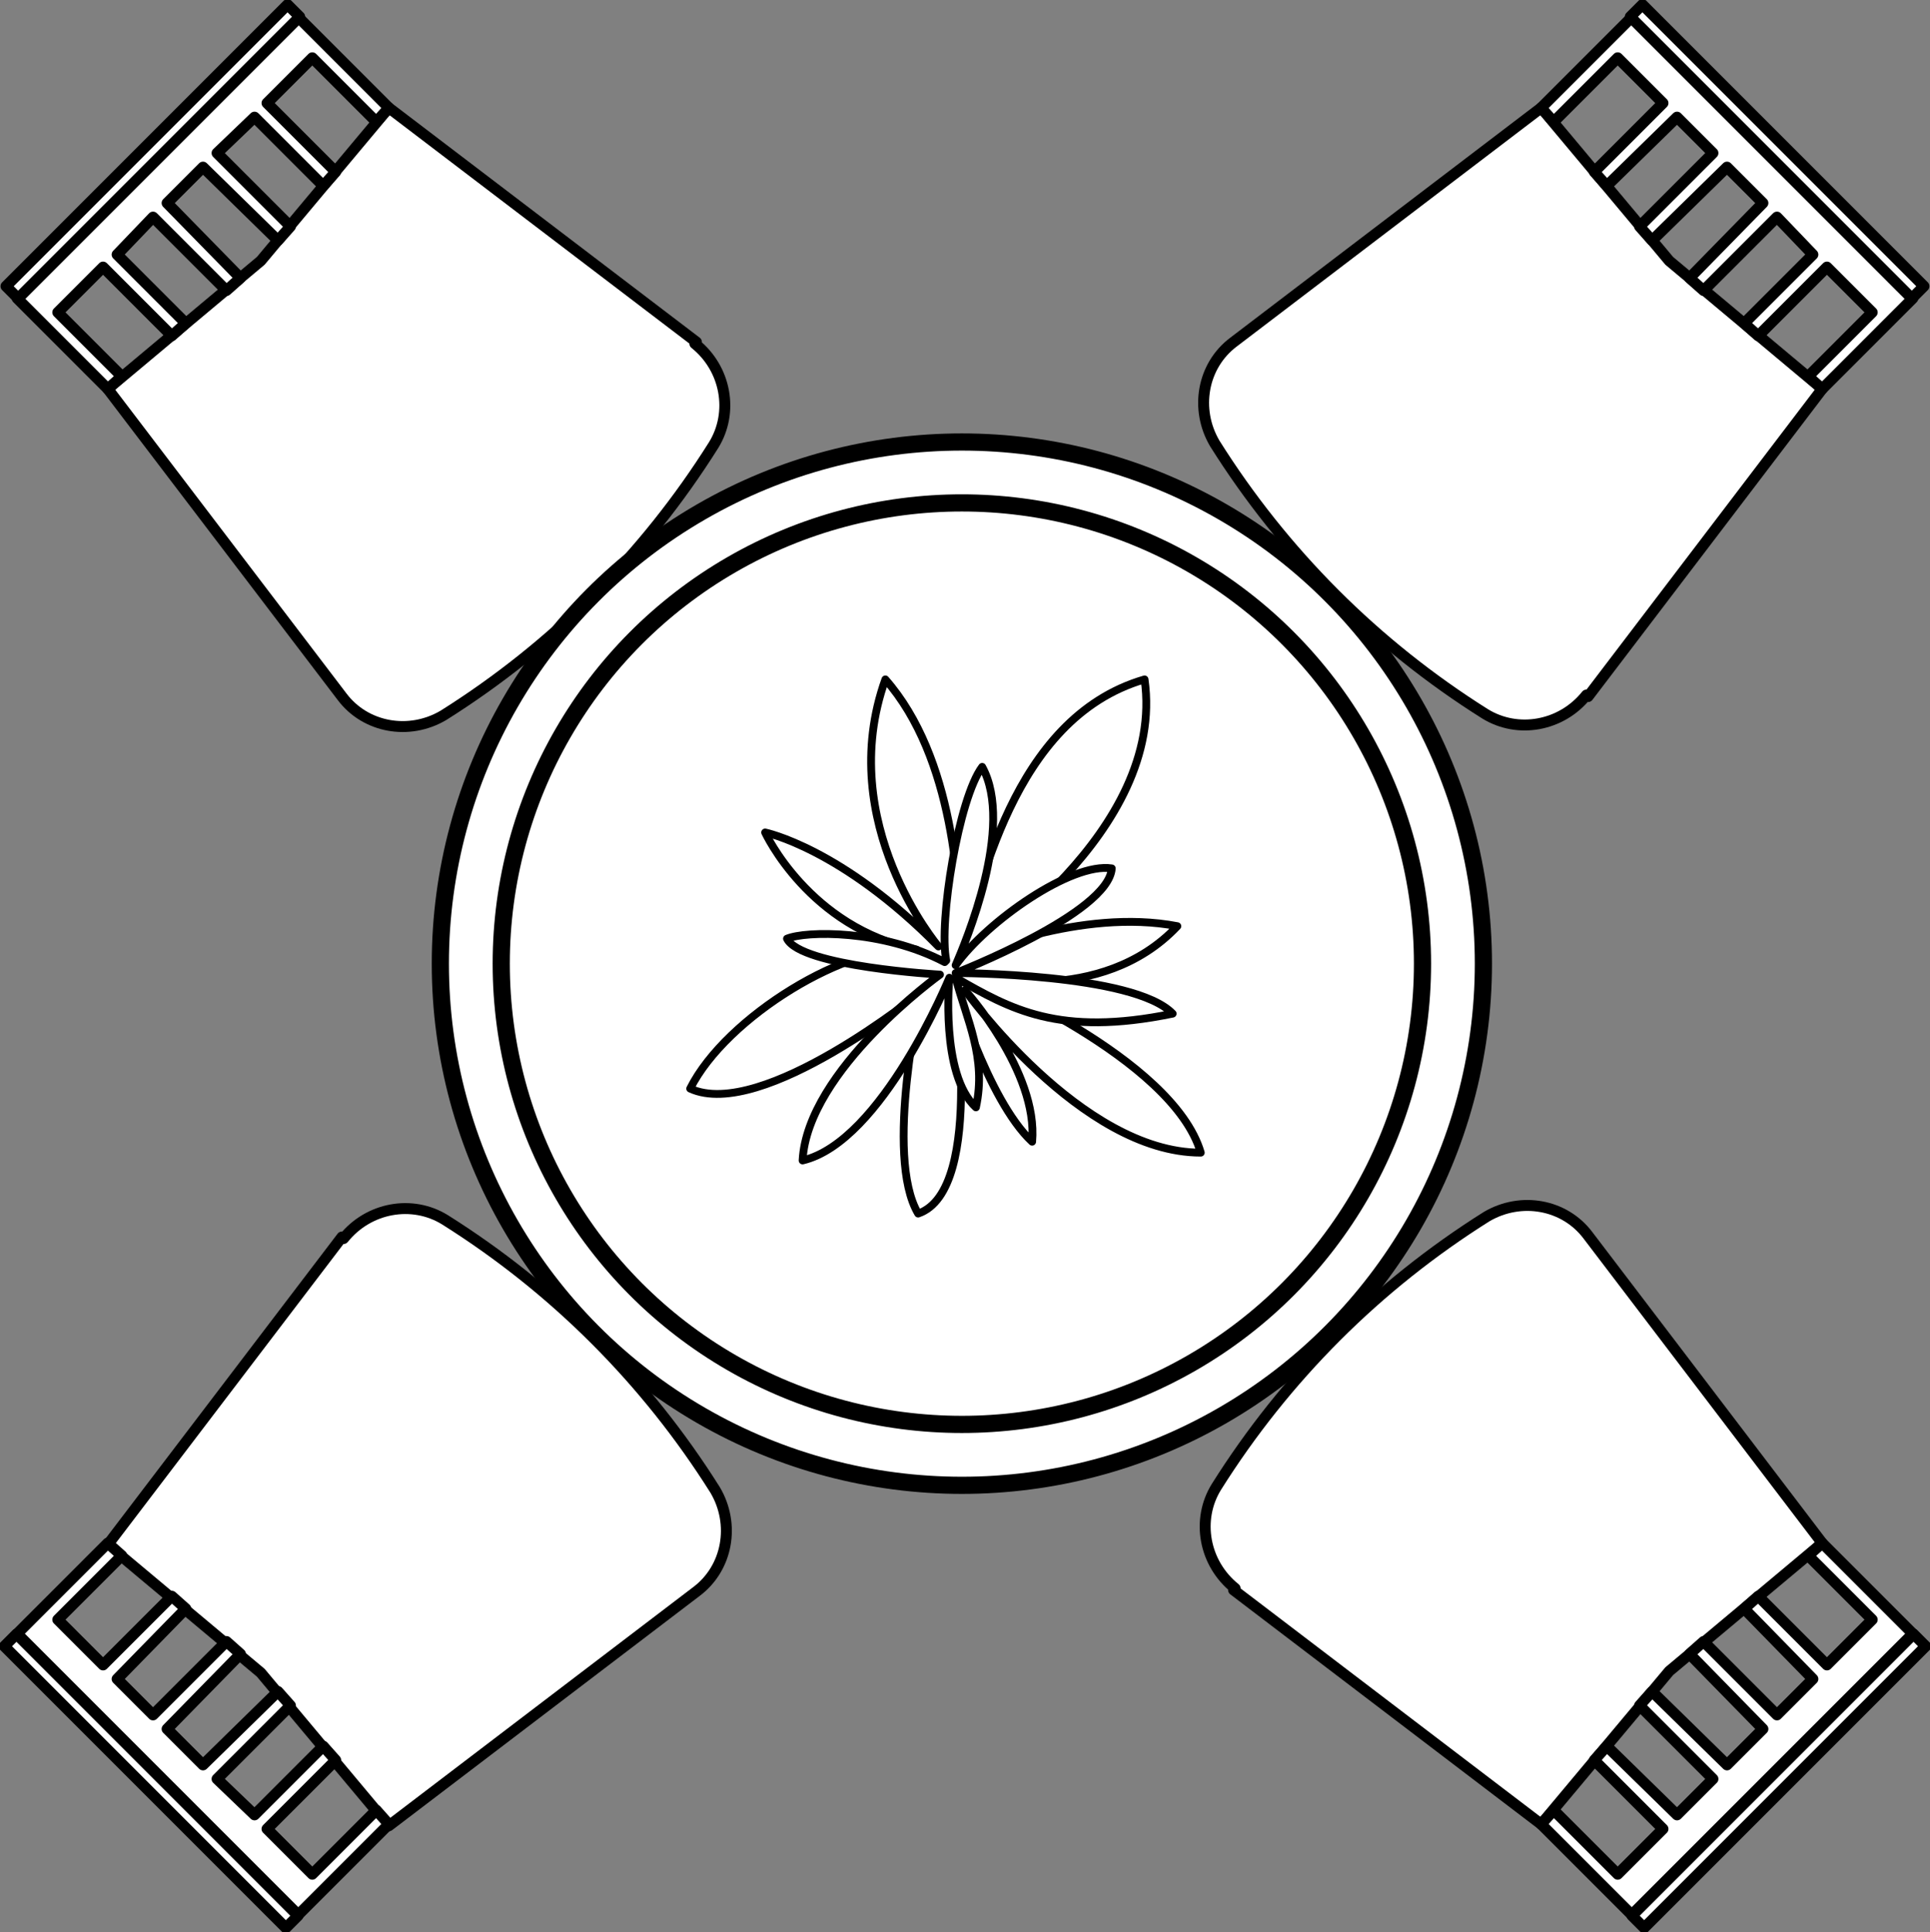 <?xml version="1.0" encoding="UTF-8"?>
<svg xmlns="http://www.w3.org/2000/svg" version="1.1" viewBox="0 0 123.6 123.7">
  <rect x="0" y="0" width="123.6" height="123.7" fill="#808080" stroke="none"/>
  <defs>
    <style>
      .cls-1 {
        stroke-width: 1.1px;
      }

      .cls-1, .cls-2 {
        stroke-linecap: square;
      }

      .cls-1, .cls-2, .cls-3 {
        fill: #fff;
        stroke: #000;
        stroke-linejoin: round;
      }

      .cls-2 {
        stroke-width: .7px;
      }

      .cls-3 {
        stroke-linecap: round;
        stroke-width: .5px;
      }
    </style>
  </defs>
  <!-- Generator: Adobe Illustrator 28.6.0, SVG Export Plug-In . SVG Version: 1.2.0 Build 709)  -->
  <g>
    <g id="Layer_1">
      <g>
        <g>
          <path class="cls-2" d="M101.7,44.6l15-19.7-9.8-8.2-8.2-9.8-19.7,15c-2,1.5-2.5,4.3-1.2,6.5h0c4.4,7,10.3,12.9,17.3,17.3h0c2.1,1.3,4.9.8,6.5-1.2Z"/>
          <polygon class="cls-2" points="99.5 7.8 103.6 3.7 106.5 6.6 102.1 11 102.9 11.9 107.4 7.5 109.7 9.8 105 14.5 105.8 15.4 110.6 10.7 112.9 13 108.2 17.8 109.1 18.6 113.8 13.9 116.1 16.3 111.7 20.7 112.6 21.5 117 17.1 119.9 20 115.8 24.1 116.7 24.9 116.7 24.9 122.5 19.1 104.5 1.1 98.7 6.9 99.5 7.8"/>
          <rect class="cls-2" x="101.1" y="9.2" width="25.5" height="1.1" transform="translate(40.2 -77.7) rotate(45)"/>
        </g>
        <g>
          <path class="cls-2" d="M21.9,79.2l-15,19.7,9.8,8.2,8.2,9.8,19.7-15c2-1.5,2.5-4.3,1.2-6.5h0c-4.4-7-10.3-12.9-17.3-17.3h0c-2.1-1.3-4.9-.8-6.5,1.2Z"/>
          <polygon class="cls-2" points="24.1 115.9 20 120 17.1 117.1 21.5 112.7 20.7 111.8 16.3 116.2 13.9 113.9 18.6 109.2 17.8 108.3 13 113 10.7 110.7 15.4 105.9 14.5 105.1 9.8 109.8 7.5 107.5 11.9 103 11 102.2 6.6 106.6 3.7 103.7 7.8 99.6 6.9 98.8 6.9 98.8 1.1 104.6 19.1 122.6 24.9 116.8 24.1 115.9"/>
          <rect class="cls-2" x="-3" y="113.4" width="25.5" height="1.1" transform="translate(-64 201.5) rotate(-135)"/>
        </g>
        <g>
          <path class="cls-2" d="M79,101.8l19.7,15,8.2-9.8,9.8-8.2-15-19.7c-1.5-2-4.3-2.5-6.5-1.2h0c-7,4.4-12.9,10.3-17.3,17.3h0c-1.3,2.1-.8,4.9,1.2,6.5Z"/>
          <polygon class="cls-2" points="115.8 99.6 119.9 103.7 117 106.6 112.6 102.2 111.7 103 116.1 107.5 113.8 109.8 109.1 105.1 108.2 105.9 112.9 110.7 110.6 113 105.8 108.3 105 109.2 109.7 113.9 107.4 116.2 102.9 111.8 102.1 112.7 106.5 117.1 103.6 120 99.5 115.9 98.7 116.8 98.7 116.8 104.5 122.6 122.5 104.6 116.7 98.8 115.8 99.6"/>
          <rect class="cls-2" x="101.1" y="113.4" width="25.5" height="1.1" transform="translate(275 114.1) rotate(135)"/>
        </g>
        <g>
          <path class="cls-2" d="M44.6,21.9L24.9,6.9l-8.2,9.8-9.8,8.2,15,19.7c1.5,2,4.3,2.5,6.5,1.2h0c7-4.4,12.9-10.3,17.3-17.3h0c1.3-2.1.8-4.9-1.2-6.5Z"/>
          <polygon class="cls-2" points="7.8 24.1 3.7 20 6.6 17.1 11 21.5 11.9 20.7 7.5 16.3 9.8 13.9 14.5 18.6 15.4 17.8 10.7 13 13 10.7 17.8 15.4 18.6 14.5 13.9 9.8 16.3 7.5 20.7 11.9 21.5 11 17.1 6.6 20 3.7 24.1 7.8 24.9 6.9 24.9 6.9 19.1 1.1 1.1 19.1 6.9 24.9 7.8 24.1"/>
          <rect class="cls-2" x="-3" y="9.2" width="25.5" height="1.1" transform="translate(-4 9.7) rotate(-45)"/>
        </g>
        <circle class="cls-1" cx="61.6" cy="61.7" r="33.4"/>
        <circle class="cls-1" cx="61.6" cy="61.7" r="29.5"/>
      </g>
      <g>
        <path class="cls-3" d="M60.1,60.6s-6.7-7.9-3.4-17.1c4.4,5,4.8,13.5,4.8,17.3,1.3-3.5,3.2-14.8,11.8-17.3,1.4,9.8-11.1,17.7-11.1,17.7,0,0,7-3.1,13.2-1.9-4.9,5.2-12.9,3.2-12.9,3.2,0,0,12.6,5.2,14.4,11.3-7.7,0-15.1-10.4-15.1-10.4,0,0,4.7,5.2,4.3,9.7-2.9-2.7-5.1-10.3-5.1-10.3,0,0,2.2,13.4-2.2,14.9-2.2-3.7.2-14.2.2-14.2,0,0-10.2,8.3-14.8,6.2,2.3-4.6,10.2-9.4,14.5-8.9-6.9-1.4-9.7-7.5-9.7-7.5,0,0,4.9,1,11.1,7.3Z"/>
        <path class="cls-3" d="M60.6,61.5c-.5-2.5.8-10.4,2.3-12.4,2.1,3.8-1.1,11.3-1.7,12.7,2-2.8,7.4-6.6,10-6.2-.2,2.9-10,6.7-10,6.7,0,0,11.4,0,13.9,2.6-7.3,1.5-10.4-.3-13.9-2.3.7,2.7,2,5.1,1.3,8.3-2.3-2.1-1.7-8.3-1.7-8.3,0,0-4.3,10.5-9.4,11.7.3-5.8,8.8-11.9,8.8-11.9,0,0-8.9-.5-9.8-2.3,1.2-.5,6.1-.6,10.1,1.5Z"/>
      </g>
    </g>
  </g>
</svg>